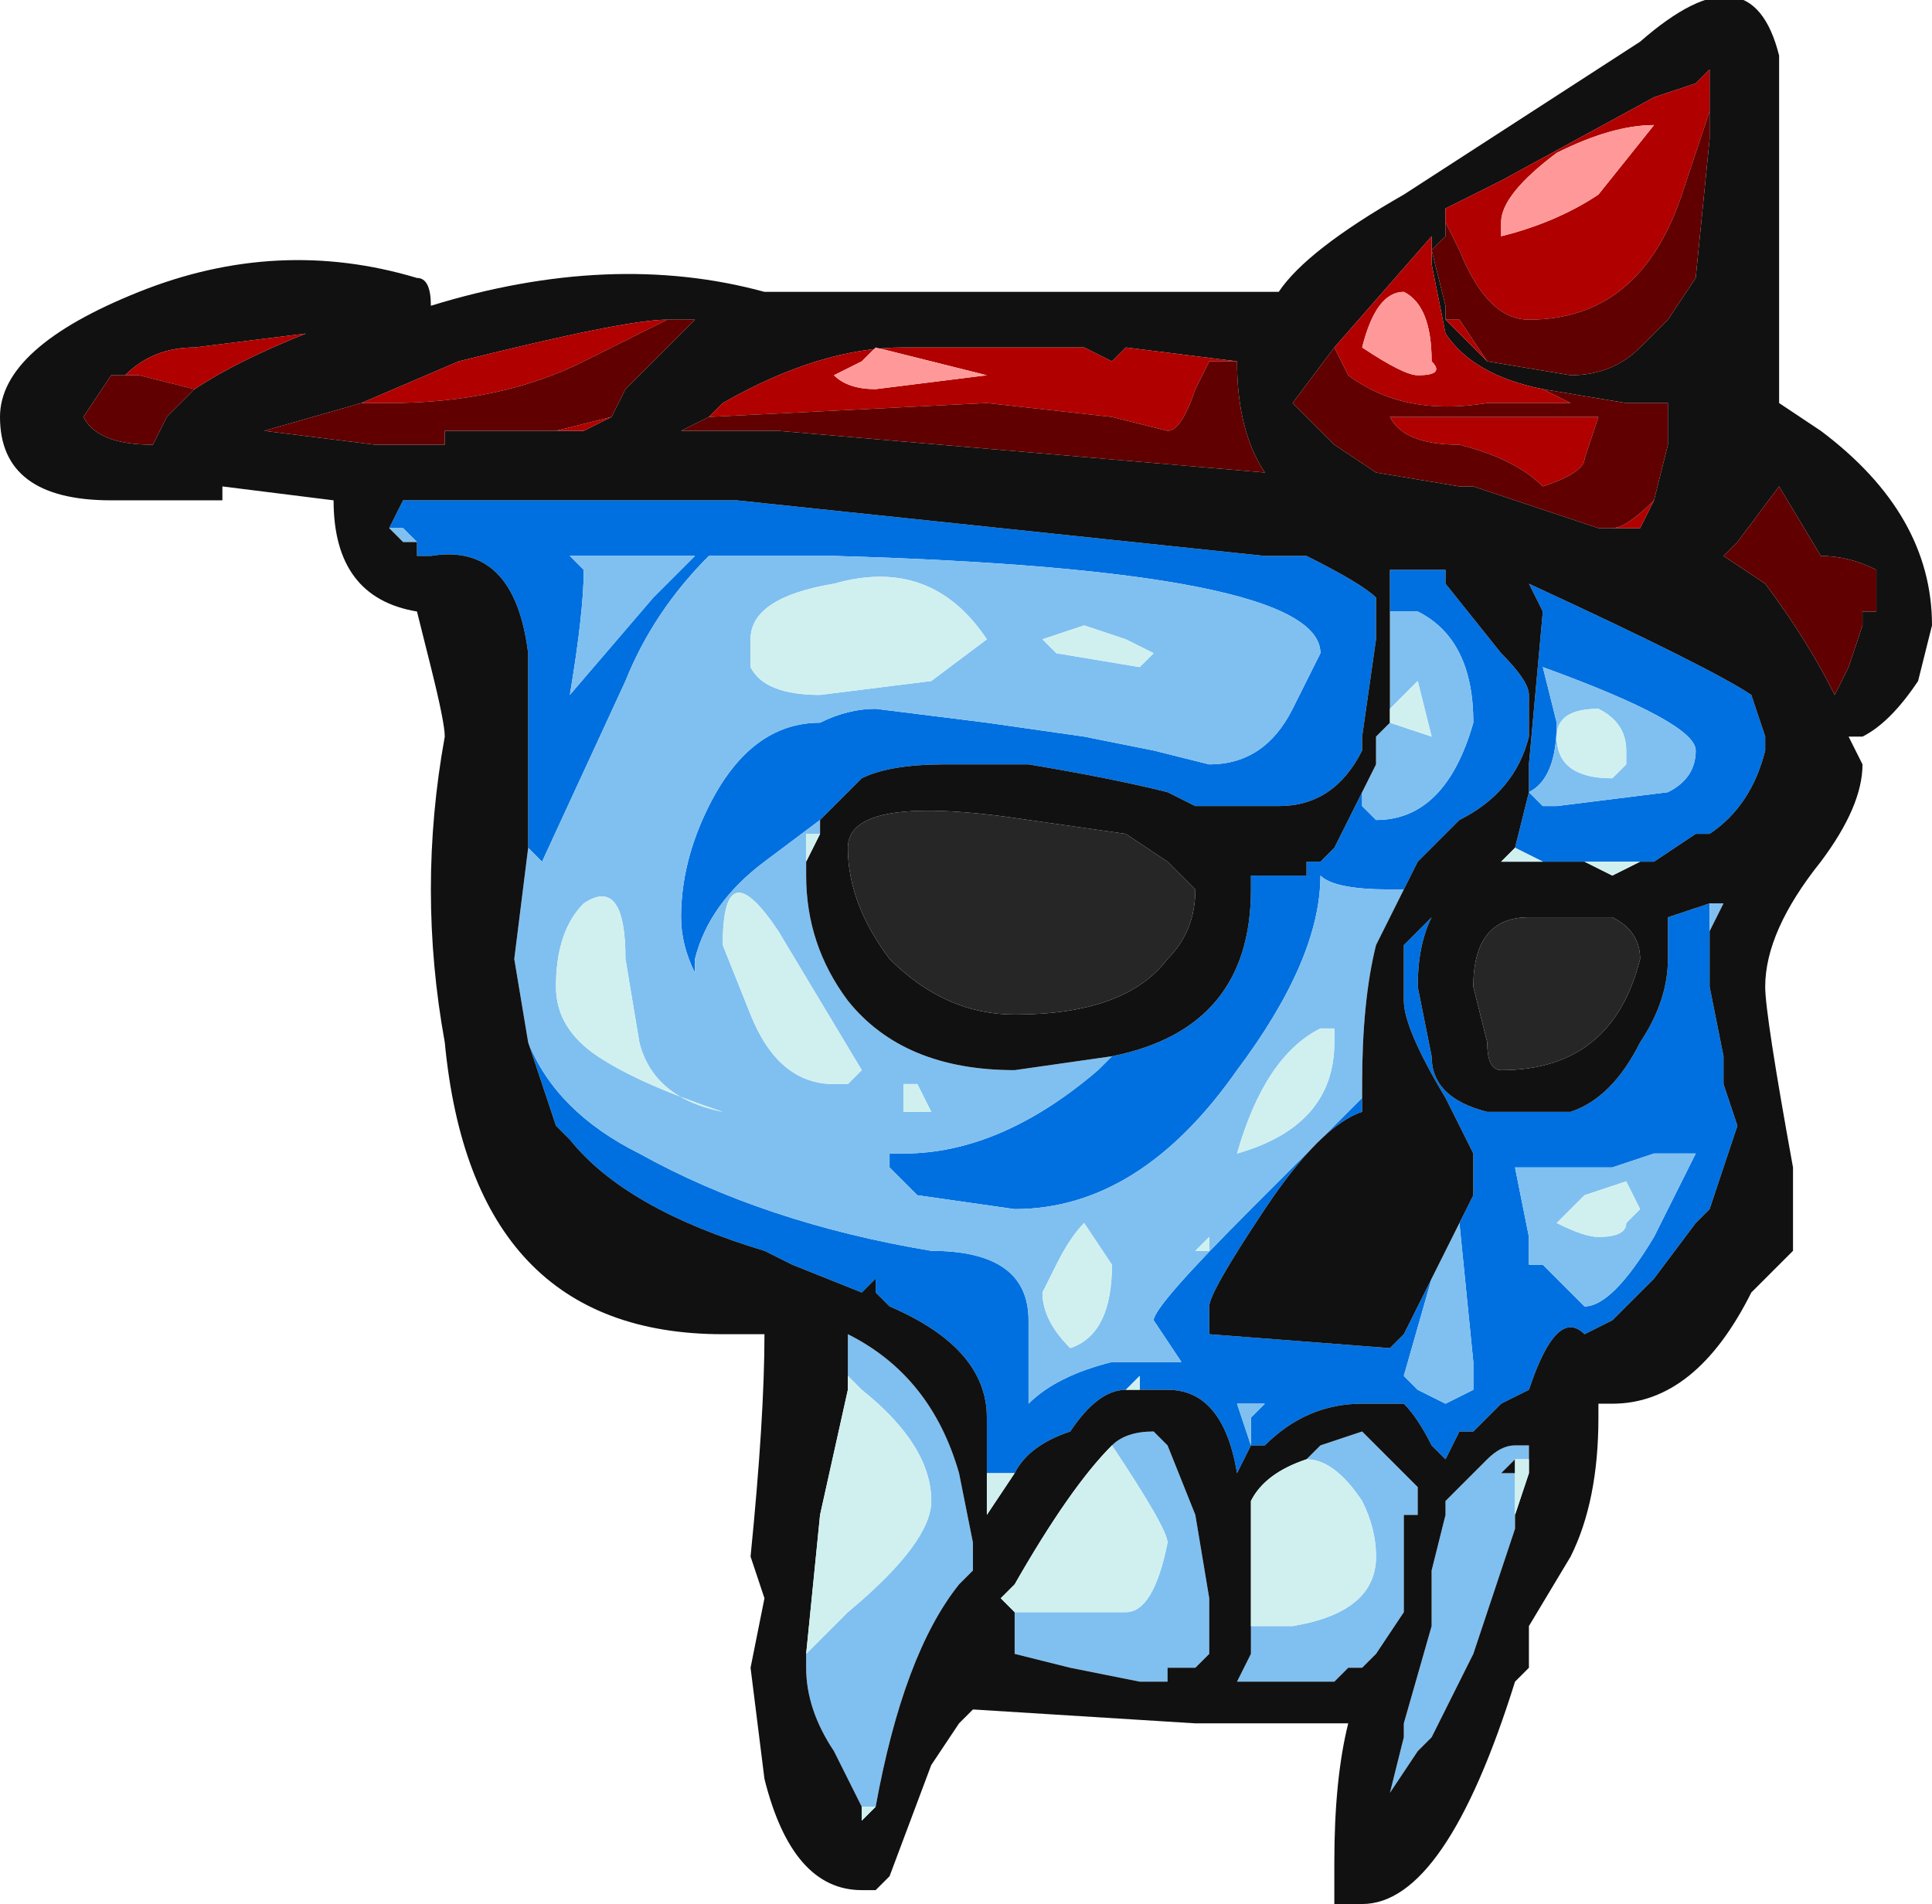 <?xml version="1.0" encoding="UTF-8" standalone="no"?>
<svg xmlns:ffdec="https://www.free-decompiler.com/flash" xmlns:xlink="http://www.w3.org/1999/xlink" ffdec:objectType="frame" height="47.95px" width="48.65px" xmlns="http://www.w3.org/2000/svg">
  <g transform="matrix(1.0, 0.0, 0.0, 1.0, 20.65, 15.4)">
    <use ffdec:characterId="2192" height="6.85" transform="matrix(7.0, 0.0, 0.0, 7.0, -20.65, -15.4)" width="6.95" xlink:href="#shape0"/>
  </g>
  <defs>
    <g id="shape0" transform="matrix(1.0, 0.0, 0.0, 1.0, 2.95, 2.2)">
      <path d="M-1.55 -0.3 L-1.5 -0.4 -0.3 -0.4 1.6 -0.2 1.75 -0.2 Q1.95 -0.1 2.0 -0.05 L2.0 0.1 1.95 0.45 1.95 0.5 Q1.85 0.7 1.65 0.7 L1.35 0.7 1.25 0.65 Q1.05 0.6 0.75 0.55 L0.45 0.55 Q0.25 0.55 0.15 0.6 L0.0 0.75 -0.2 0.9 Q-0.4 1.05 -0.45 1.25 L-0.45 1.3 Q-0.5 1.2 -0.5 1.1 -0.5 0.9 -0.4 0.7 -0.25 0.4 0.0 0.4 0.1 0.35 0.2 0.35 L0.6 0.4 0.95 0.45 1.2 0.5 1.4 0.55 Q1.6 0.55 1.7 0.35 L1.8 0.15 Q1.8 -0.15 0.05 -0.2 L-0.4 -0.2 Q-0.6 0.0 -0.7 0.25 L-1.0 0.9 -1.05 0.85 -1.05 0.15 Q-1.1 -0.25 -1.4 -0.2 L-1.45 -0.2 -1.45 -0.25 -1.5 -0.3 -1.55 -0.3 M1.05 1.6 Q1.55 1.5 1.55 1.0 L1.55 0.95 1.75 0.95 1.75 0.9 1.8 0.9 1.85 0.85 1.95 0.65 1.95 0.7 2.0 0.75 Q2.25 0.75 2.35 0.4 2.35 0.1 2.15 0.0 L2.05 0.0 2.05 -0.15 2.25 -0.15 2.25 -0.1 2.45 0.15 Q2.55 0.25 2.55 0.3 L2.55 0.45 Q2.5 0.65 2.3 0.75 L2.15 0.9 2.1 1.0 2.05 1.0 Q1.85 1.0 1.8 0.95 1.8 1.25 1.5 1.65 1.15 2.15 0.7 2.15 L0.35 2.1 0.25 2.0 0.25 1.95 0.3 1.95 Q0.65 1.95 1.0 1.65 L1.05 1.6 M1.95 1.75 L1.95 1.8 Q1.8 1.85 1.6 2.15 1.4 2.45 1.4 2.5 L1.4 2.6 2.05 2.65 2.1 2.6 2.2 2.4 2.1 2.75 2.15 2.8 2.25 2.85 2.35 2.8 2.35 2.7 2.3 2.2 2.35 2.1 2.35 1.95 2.25 1.75 Q2.1 1.5 2.1 1.4 L2.1 1.2 2.2 1.1 Q2.15 1.2 2.15 1.35 L2.2 1.6 Q2.2 1.75 2.4 1.8 L2.7 1.8 Q2.85 1.75 2.95 1.55 3.05 1.4 3.05 1.25 L3.05 1.1 3.2 1.05 3.2 1.15 3.2 1.35 3.25 1.6 3.25 1.7 3.3 1.85 Q3.25 2.0 3.2 2.15 L3.15 2.2 3.0 2.4 2.85 2.55 2.75 2.6 Q2.7 2.55 2.65 2.6 2.6 2.65 2.55 2.8 L2.45 2.85 2.35 2.95 2.3 2.95 2.25 3.05 2.2 3.0 Q2.15 2.9 2.1 2.85 L1.95 2.85 Q1.75 2.85 1.6 3.0 L1.55 3.0 1.5 3.1 Q1.45 2.8 1.25 2.8 L1.15 2.8 1.15 2.75 1.1 2.8 Q1.0 2.8 0.9 2.95 0.75 3.0 0.7 3.1 L0.6 3.1 0.6 2.9 Q0.6 2.65 0.25 2.5 L0.2 2.45 0.2 2.4 0.15 2.45 -0.1 2.35 -0.2 2.3 Q-0.7 2.15 -0.9 1.9 L-0.95 1.85 -1.05 1.55 Q-0.95 1.8 -0.65 1.95 -0.2 2.2 0.4 2.3 0.75 2.3 0.75 2.55 L0.75 2.85 Q0.85 2.75 1.05 2.7 L1.3 2.7 1.2 2.55 Q1.2 2.5 1.55 2.15 L1.95 1.75 M2.5 0.85 L2.55 0.65 2.55 0.55 2.6 0.0 2.55 -0.1 Q3.2 0.2 3.35 0.3 L3.4 0.45 3.4 0.5 Q3.35 0.7 3.2 0.8 L3.15 0.8 3.0 0.9 2.95 0.9 2.75 0.9 2.6 0.9 2.5 0.85 M3.15 0.5 Q3.15 0.4 2.6 0.2 L2.65 0.4 Q2.65 0.6 2.55 0.65 L2.6 0.7 2.65 0.7 3.05 0.65 Q3.15 0.6 3.15 0.5 M3.0 1.95 L2.85 2.0 2.5 2.0 2.55 2.25 2.55 2.35 2.6 2.35 2.75 2.5 Q2.85 2.5 3.0 2.25 L3.15 1.95 3.0 1.95 M1.5 2.85 L1.55 3.0 1.55 2.9 1.6 2.85 1.5 2.85 M-0.85 -0.15 Q-0.85 0.0 -0.9 0.3 L-0.6 -0.05 -0.45 -0.2 -0.9 -0.2 -0.85 -0.15" fill="#0070e0" fill-rule="evenodd" stroke="none"/>
      <path d="M-1.55 -0.3 L-1.5 -0.3 -1.45 -0.25 -1.5 -0.25 -1.55 -0.3 M-1.05 0.85 L-1.0 0.9 -0.7 0.25 Q-0.6 0.0 -0.4 -0.2 L0.05 -0.2 Q1.8 -0.15 1.8 0.15 L1.7 0.35 Q1.6 0.55 1.4 0.55 L1.2 0.5 0.95 0.45 0.6 0.4 0.2 0.35 Q0.1 0.35 0.0 0.4 -0.25 0.4 -0.4 0.7 -0.5 0.9 -0.5 1.1 -0.5 1.2 -0.45 1.3 L-0.45 1.25 Q-0.4 1.05 -0.2 0.9 L0.0 0.75 0.0 0.8 -0.05 0.8 -0.05 0.9 -0.05 0.95 Q-0.05 1.2 0.1 1.4 0.3 1.65 0.7 1.65 L1.05 1.6 1.0 1.65 Q0.65 1.95 0.3 1.95 L0.25 1.95 0.25 2.0 0.35 2.1 0.7 2.15 Q1.15 2.15 1.5 1.65 1.8 1.25 1.8 0.95 1.85 1.0 2.05 1.0 L2.1 1.0 2.0 1.2 Q1.95 1.4 1.95 1.7 L1.95 1.75 1.55 2.15 Q1.2 2.5 1.2 2.55 L1.3 2.7 1.05 2.7 Q0.85 2.75 0.75 2.85 L0.75 2.55 Q0.75 2.3 0.4 2.3 -0.2 2.2 -0.65 1.95 -0.95 1.8 -1.05 1.55 L-1.1 1.25 -1.05 0.85 M1.95 0.65 L2.0 0.55 2.0 0.45 2.05 0.4 2.2 0.45 2.15 0.25 2.05 0.35 2.05 0.0 2.15 0.0 Q2.35 0.1 2.35 0.4 2.25 0.75 2.0 0.75 L1.95 0.7 1.95 0.65 M2.2 2.4 L2.3 2.2 2.35 2.7 2.35 2.8 2.25 2.85 2.15 2.8 2.1 2.75 2.2 2.4 M3.2 1.05 L3.25 1.05 3.2 1.15 3.2 1.05 M2.9 0.55 L2.9 0.5 Q2.9 0.4 2.8 0.35 2.65 0.35 2.65 0.45 2.65 0.6 2.85 0.6 L2.9 0.55 M3.15 0.5 Q3.15 0.6 3.05 0.65 L2.65 0.7 2.6 0.7 2.55 0.65 Q2.65 0.6 2.65 0.4 L2.6 0.2 Q3.15 0.4 3.15 0.5 M2.95 2.15 L2.9 2.05 2.75 2.1 2.65 2.2 Q2.75 2.25 2.8 2.25 2.9 2.25 2.9 2.2 L2.95 2.15 M3.0 1.95 L3.15 1.95 3.0 2.25 Q2.85 2.5 2.75 2.5 L2.6 2.35 2.55 2.35 2.55 2.25 2.5 2.0 2.85 2.0 3.0 1.95 M1.85 1.55 L1.85 1.5 1.8 1.5 Q1.6 1.6 1.5 1.95 1.85 1.85 1.85 1.55 M1.2 0.15 L1.1 0.1 0.95 0.05 0.8 0.1 0.85 0.15 1.15 0.2 1.2 0.15 M1.05 2.35 L0.95 2.2 Q0.9 2.25 0.85 2.35 L0.8 2.45 Q0.8 2.55 0.9 2.65 1.05 2.6 1.05 2.35 M0.05 1.7 L0.1 1.7 0.15 1.65 -0.15 1.15 Q-0.35 0.85 -0.35 1.2 L-0.25 1.45 Q-0.15 1.7 0.05 1.7 M0.35 1.7 L0.3 1.7 0.3 1.8 0.4 1.8 0.35 1.7 M0.4 0.25 L0.6 0.1 Q0.4 -0.2 0.05 -0.1 -0.25 -0.05 -0.25 0.1 L-0.25 0.2 Q-0.2 0.3 0.0 0.3 L0.4 0.25 M1.4 2.25 L1.35 2.3 1.4 2.3 1.4 2.25 M-0.05 3.75 L0.1 3.6 Q0.4 3.35 0.4 3.2 0.4 3.0 0.15 2.8 L0.1 2.75 0.1 2.6 Q0.4 2.75 0.5 3.1 L0.55 3.35 0.55 3.45 0.5 3.5 Q0.3 3.75 0.2 4.3 L0.15 4.3 0.05 4.1 Q-0.05 3.95 -0.05 3.8 L-0.05 3.75 M1.05 3.0 Q1.1 2.95 1.2 2.95 L1.25 3.0 1.35 3.25 1.4 3.55 1.4 3.75 1.35 3.8 1.25 3.8 1.25 3.85 1.15 3.85 0.9 3.8 0.7 3.75 0.7 3.6 1.1 3.6 Q1.2 3.6 1.25 3.35 1.25 3.3 1.05 3.0 M1.75 3.05 L1.8 3.0 1.95 2.95 2.15 3.15 2.15 3.25 2.1 3.25 2.1 3.6 2.0 3.75 1.95 3.8 1.9 3.8 1.85 3.85 1.5 3.85 1.55 3.75 1.55 3.65 1.7 3.65 Q2.0 3.6 2.0 3.4 2.0 3.3 1.95 3.2 1.85 3.05 1.75 3.05 M1.5 2.85 L1.6 2.85 1.55 2.9 1.55 3.0 1.5 2.85 M2.5 3.25 L2.5 3.3 2.35 3.75 2.2 4.05 2.15 4.1 2.05 4.25 2.1 4.05 2.1 4.0 2.2 3.65 2.2 3.45 2.25 3.25 2.25 3.2 2.4 3.05 Q2.45 3.0 2.5 3.0 L2.55 3.0 2.55 3.05 2.5 3.05 2.5 3.25 M2.5 3.0 L2.5 3.05 2.45 3.1 2.5 3.1 2.5 3.0 M-0.85 -0.15 L-0.9 -0.2 -0.45 -0.2 -0.6 -0.05 -0.9 0.3 Q-0.85 0.0 -0.85 -0.15 M-0.85 1.05 Q-0.95 1.15 -0.95 1.35 -0.95 1.5 -0.8 1.6 -0.65 1.7 -0.35 1.8 -0.6 1.75 -0.65 1.55 L-0.7 1.25 Q-0.7 0.95 -0.85 1.05" fill="#80c0f0" fill-rule="evenodd" stroke="none"/>
      <path d="M1.5 -0.9 L1.1 -0.95 1.05 -0.9 0.95 -0.95 0.3 -0.95 Q0.0 -0.95 -0.35 -0.75 L-0.4 -0.7 -0.5 -0.65 -0.15 -0.65 1.6 -0.5 Q1.5 -0.65 1.5 -0.9 M-0.5 -0.65 L-0.5 -0.65 M0.45 -1.15 L1.65 -1.15 Q1.75 -1.3 2.1 -1.5 L2.95 -2.05 Q3.35 -2.4 3.45 -2.0 L3.45 -0.75 3.6 -0.65 Q4.0 -0.35 4.0 0.05 L3.95 0.25 Q3.85 0.4 3.75 0.45 L3.7 0.45 3.75 0.55 Q3.75 0.7 3.6 0.9 3.4 1.15 3.4 1.35 3.4 1.45 3.5 2.0 L3.5 2.3 3.35 2.45 Q3.15 2.85 2.85 2.85 L2.8 2.85 2.8 2.9 Q2.8 3.2 2.7 3.4 L2.55 3.65 2.55 3.8 2.5 3.85 Q2.25 4.65 1.95 4.65 L1.85 4.65 1.85 4.5 Q1.85 4.2 1.9 4.0 L1.35 4.0 0.55 3.95 0.5 4.0 0.4 4.15 0.25 4.55 0.2 4.6 0.15 4.6 Q-0.1 4.6 -0.2 4.2 L-0.25 3.8 -0.2 3.55 -0.25 3.4 Q-0.2 2.9 -0.2 2.6 L-0.35 2.6 Q-1.25 2.6 -1.35 1.55 -1.45 1.0 -1.35 0.45 -1.35 0.4 -1.4 0.2 L-1.45 0.0 Q-1.75 -0.05 -1.75 -0.4 L-2.15 -0.45 -2.15 -0.4 -2.55 -0.4 Q-2.95 -0.4 -2.95 -0.7 -2.95 -0.95 -2.45 -1.15 -1.95 -1.35 -1.45 -1.2 -1.4 -1.2 -1.4 -1.1 -0.75 -1.3 -0.2 -1.15 L0.45 -1.15 M2.25 -1.4 L2.25 -1.35 2.2 -1.3 2.25 -1.1 2.25 -1.05 Q2.3 -1.0 2.4 -0.9 L2.7 -0.85 Q2.85 -0.85 2.95 -0.95 L3.05 -1.05 3.15 -1.2 3.2 -1.7 3.2 -1.8 3.2 -1.95 3.15 -1.9 3.0 -1.85 2.45 -1.55 2.25 -1.45 2.25 -1.4 M2.6 -0.8 Q2.35 -0.85 2.25 -1.0 L2.2 -1.25 2.2 -1.35 1.85 -0.95 1.7 -0.75 Q1.75 -0.7 1.85 -0.6 L2.0 -0.5 2.3 -0.45 2.35 -0.45 2.8 -0.3 2.85 -0.3 2.95 -0.3 3.0 -0.4 3.05 -0.6 3.05 -0.75 2.9 -0.75 2.6 -0.8 M3.05 -0.75 L3.05 -0.75 M0.0 0.75 L0.15 0.6 Q0.25 0.55 0.45 0.55 L0.75 0.55 Q1.05 0.6 1.25 0.65 L1.35 0.7 1.65 0.7 Q1.85 0.7 1.95 0.5 L1.95 0.45 2.0 0.1 2.0 -0.05 Q1.95 -0.1 1.75 -0.2 L1.6 -0.2 -0.3 -0.4 -1.5 -0.4 -1.55 -0.3 -1.5 -0.25 -1.45 -0.25 -1.45 -0.2 -1.4 -0.2 Q-1.1 -0.25 -1.05 0.15 L-1.05 0.85 -1.1 1.25 -1.05 1.55 -0.95 1.85 -0.9 1.9 Q-0.7 2.15 -0.2 2.3 L-0.1 2.35 0.15 2.45 0.2 2.4 0.2 2.45 0.25 2.5 Q0.6 2.65 0.6 2.9 L0.6 3.1 0.6 3.25 0.7 3.1 Q0.75 3.0 0.9 2.95 1.0 2.8 1.1 2.8 L1.15 2.8 1.25 2.8 Q1.45 2.8 1.5 3.1 L1.55 3.0 1.6 3.0 Q1.75 2.85 1.95 2.85 L2.1 2.85 Q2.15 2.9 2.2 3.0 L2.25 3.05 2.3 2.95 2.35 2.95 2.45 2.85 2.55 2.8 Q2.6 2.65 2.65 2.6 2.7 2.55 2.75 2.6 L2.85 2.55 3.0 2.4 3.15 2.2 3.2 2.15 Q3.25 2.0 3.3 1.85 L3.25 1.7 3.25 1.6 3.2 1.35 3.2 1.15 3.25 1.05 3.2 1.05 3.05 1.1 3.05 1.25 Q3.05 1.4 2.95 1.55 2.85 1.75 2.7 1.8 L2.4 1.8 Q2.2 1.75 2.2 1.6 L2.15 1.35 Q2.15 1.2 2.2 1.1 L2.1 1.2 2.1 1.4 Q2.1 1.5 2.25 1.75 L2.35 1.95 2.35 2.1 2.3 2.2 2.2 2.4 2.1 2.6 2.05 2.65 1.4 2.6 1.4 2.5 Q1.4 2.45 1.6 2.15 1.8 1.85 1.95 1.8 L1.95 1.75 1.95 1.7 Q1.95 1.4 2.0 1.2 L2.1 1.0 2.15 0.9 2.3 0.75 Q2.5 0.65 2.55 0.45 L2.55 0.3 Q2.55 0.25 2.45 0.15 L2.25 -0.1 2.25 -0.15 2.05 -0.15 2.05 0.0 2.05 0.35 2.05 0.4 2.0 0.45 2.0 0.55 1.95 0.65 1.85 0.85 1.8 0.9 1.75 0.9 1.75 0.95 1.55 0.95 1.55 1.0 Q1.55 1.5 1.05 1.6 L0.7 1.65 Q0.3 1.65 0.1 1.4 -0.05 1.2 -0.05 0.95 L-0.05 0.9 0.0 0.8 0.0 0.75 M2.95 0.9 L3.0 0.9 3.15 0.8 3.2 0.8 Q3.35 0.7 3.4 0.5 L3.4 0.45 3.35 0.3 Q3.2 0.2 2.55 -0.1 L2.6 0.0 2.55 0.55 2.55 0.65 2.5 0.85 2.45 0.9 2.6 0.9 2.75 0.9 2.85 0.95 2.95 0.9 M3.45 -0.45 L3.3 -0.25 3.25 -0.2 3.4 -0.1 Q3.55 0.1 3.65 0.3 L3.7 0.2 3.75 0.05 3.75 0.0 3.8 0.0 3.8 -0.15 Q3.7 -0.2 3.6 -0.2 L3.45 -0.45 M2.8 1.1 L2.55 1.1 Q2.35 1.1 2.35 1.35 L2.4 1.55 Q2.4 1.65 2.45 1.65 2.85 1.65 2.95 1.25 2.95 1.15 2.85 1.1 L2.8 1.1 M0.75 0.75 Q0.1 0.65 0.1 0.85 0.1 1.05 0.25 1.25 0.45 1.45 0.7 1.45 1.1 1.45 1.25 1.25 1.35 1.15 1.35 1.0 L1.25 0.9 1.1 0.8 0.75 0.75 M0.1 2.75 L0.1 2.8 0.0 3.25 -0.05 3.75 -0.05 3.8 Q-0.05 3.95 0.05 4.1 L0.15 4.3 0.15 4.35 0.2 4.3 Q0.3 3.75 0.5 3.5 L0.55 3.45 0.55 3.35 0.5 3.1 Q0.4 2.75 0.1 2.6 L0.1 2.75 M1.4 3.75 L1.4 3.55 1.35 3.25 1.25 3.0 1.2 2.95 Q1.1 2.95 1.05 3.0 0.9 3.15 0.7 3.5 L0.65 3.55 0.7 3.6 0.7 3.75 0.9 3.8 1.15 3.85 1.25 3.85 1.25 3.8 1.35 3.8 1.4 3.75 M1.55 3.65 L1.55 3.75 1.5 3.85 1.85 3.85 1.9 3.8 1.95 3.8 2.0 3.75 2.1 3.6 2.1 3.25 2.15 3.25 2.15 3.15 1.95 2.95 1.8 3.0 1.75 3.05 Q1.6 3.1 1.55 3.2 L1.55 3.65 M2.55 3.05 L2.55 3.0 2.5 3.0 Q2.45 3.0 2.4 3.05 L2.25 3.2 2.25 3.25 2.2 3.45 2.2 3.65 2.1 4.0 2.1 4.05 2.05 4.25 2.15 4.1 2.2 4.05 2.35 3.75 2.5 3.3 2.5 3.25 2.55 3.1 2.55 3.05 M2.5 3.0 L2.5 3.1 2.45 3.1 2.5 3.05 2.5 3.0 M-2.5 -0.85 L-2.55 -0.85 -2.65 -0.7 Q-2.6 -0.6 -2.4 -0.6 L-2.35 -0.7 -2.25 -0.8 Q-2.1 -0.9 -1.85 -1.0 L-2.25 -0.95 Q-2.4 -0.95 -2.5 -0.85 M-1.65 -0.75 L-2.0 -0.65 -1.6 -0.6 -1.35 -0.6 -1.35 -0.65 -0.95 -0.65 -0.85 -0.65 -0.75 -0.7 -0.7 -0.8 -0.45 -1.05 -0.55 -1.05 Q-0.7 -1.05 -1.3 -0.9 L-1.65 -0.75" fill="#111111" fill-rule="evenodd" stroke="none"/>
      <path d="M0.0 0.8 L-0.05 0.9 -0.05 0.8 0.0 0.8 M2.05 0.4 L2.05 0.35 2.15 0.25 2.2 0.45 2.05 0.4 M1.15 2.8 L1.1 2.8 1.15 2.75 1.15 2.8 M0.7 3.1 L0.6 3.25 0.6 3.1 0.7 3.1 M2.5 0.85 L2.6 0.9 2.45 0.9 2.5 0.85 M2.75 0.9 L2.95 0.9 2.85 0.95 2.75 0.9 M2.9 0.55 L2.85 0.6 Q2.65 0.6 2.65 0.45 2.65 0.35 2.8 0.35 2.9 0.4 2.9 0.5 L2.9 0.55 M2.95 2.15 L2.9 2.2 Q2.9 2.25 2.8 2.25 2.75 2.25 2.65 2.2 L2.75 2.1 2.9 2.05 2.95 2.15 M1.85 1.55 Q1.85 1.85 1.5 1.95 1.6 1.6 1.8 1.5 L1.85 1.5 1.85 1.55 M1.2 0.15 L1.15 0.2 0.85 0.15 0.8 0.1 0.95 0.05 1.1 0.1 1.2 0.15 M0.4 0.25 L0.0 0.3 Q-0.2 0.3 -0.25 0.2 L-0.25 0.1 Q-0.25 -0.05 0.05 -0.1 0.4 -0.2 0.6 0.1 L0.4 0.25 M0.35 1.7 L0.4 1.8 0.3 1.8 0.3 1.7 0.35 1.7 M0.05 1.7 Q-0.15 1.7 -0.25 1.45 L-0.35 1.2 Q-0.35 0.85 -0.15 1.15 L0.15 1.65 0.1 1.7 0.05 1.7 M1.05 2.35 Q1.05 2.6 0.9 2.65 0.8 2.55 0.8 2.45 L0.85 2.35 Q0.9 2.25 0.95 2.2 L1.05 2.35 M0.1 2.75 L0.15 2.8 Q0.4 3.0 0.4 3.2 0.4 3.35 0.1 3.6 L-0.05 3.75 0.0 3.25 0.1 2.8 0.1 2.75 M1.4 2.25 L1.4 2.3 1.35 2.3 1.4 2.25 M0.15 4.3 L0.2 4.3 0.15 4.35 0.15 4.3 M1.05 3.0 Q1.25 3.3 1.25 3.35 1.2 3.6 1.1 3.6 L0.7 3.6 0.65 3.55 0.7 3.5 Q0.9 3.15 1.05 3.0 M1.35 3.8 L1.4 3.75 1.35 3.8 M1.75 3.05 Q1.85 3.05 1.95 3.2 2.0 3.3 2.0 3.4 2.0 3.6 1.7 3.65 L1.55 3.65 1.55 3.2 Q1.6 3.1 1.75 3.05 M2.55 3.05 L2.55 3.1 2.5 3.25 2.5 3.05 2.55 3.05 M-0.85 1.05 Q-0.7 0.95 -0.7 1.25 L-0.65 1.55 Q-0.6 1.75 -0.35 1.8 -0.65 1.7 -0.8 1.6 -0.95 1.5 -0.95 1.35 -0.95 1.15 -0.85 1.05" fill="#d0f0f0" fill-rule="evenodd" stroke="none"/>
      <path d="M-0.4 -0.7 L-0.35 -0.75 Q0.0 -0.95 0.3 -0.95 L0.95 -0.95 1.05 -0.9 1.1 -0.95 1.5 -0.9 1.4 -0.9 1.35 -0.8 Q1.3 -0.65 1.25 -0.65 L1.05 -0.7 0.6 -0.75 -0.4 -0.7 M-0.5 -0.65 L-0.5 -0.65 M0.2 -0.95 L0.15 -0.9 0.05 -0.85 Q0.1 -0.8 0.2 -0.8 L0.6 -0.85 0.2 -0.95 M2.45 -1.35 Q2.65 -1.4 2.8 -1.5 L3.0 -1.75 Q2.85 -1.75 2.65 -1.65 2.45 -1.5 2.45 -1.4 L2.45 -1.35 M2.25 -1.4 L2.25 -1.45 2.45 -1.55 3.0 -1.85 3.15 -1.9 3.2 -1.95 3.2 -1.8 3.1 -1.5 Q2.95 -1.05 2.55 -1.05 2.4 -1.05 2.3 -1.3 L2.25 -1.4 M2.4 -0.9 Q2.3 -1.0 2.25 -1.05 L2.3 -1.05 2.4 -0.9 M1.85 -0.95 L2.2 -1.35 2.2 -1.25 2.25 -1.0 Q2.35 -0.85 2.6 -0.8 L2.7 -0.75 2.4 -0.75 Q2.1 -0.7 1.9 -0.85 L1.85 -0.95 M3.05 -0.75 L3.05 -0.75 M3.0 -0.4 L2.95 -0.3 2.85 -0.3 Q2.9 -0.3 3.0 -0.4 M2.1 -1.15 Q2.0 -1.15 1.95 -0.95 2.1 -0.85 2.15 -0.85 2.25 -0.85 2.2 -0.9 2.2 -1.1 2.1 -1.15 M2.05 -0.7 L2.8 -0.7 2.75 -0.55 Q2.75 -0.5 2.6 -0.45 2.5 -0.55 2.3 -0.6 2.1 -0.6 2.05 -0.7 M-2.25 -0.8 L-2.45 -0.85 -2.5 -0.85 Q-2.4 -0.95 -2.25 -0.95 L-1.85 -1.0 Q-2.1 -0.9 -2.25 -0.8 M-0.55 -1.05 L-0.85 -0.9 Q-1.15 -0.75 -1.55 -0.75 L-1.65 -0.75 -1.3 -0.9 Q-0.7 -1.05 -0.55 -1.05 M-0.95 -0.65 L-0.75 -0.7 -0.85 -0.65 -0.95 -0.65" fill="#b00000" fill-rule="evenodd" stroke="none"/>
      <path d="M-0.4 -0.7 L0.6 -0.75 1.05 -0.7 1.25 -0.65 Q1.3 -0.65 1.35 -0.8 L1.4 -0.9 1.5 -0.9 Q1.5 -0.65 1.6 -0.5 L-0.15 -0.65 -0.5 -0.65 -0.4 -0.7 M2.25 -1.05 L2.25 -1.1 2.2 -1.3 2.25 -1.35 2.25 -1.4 2.3 -1.3 Q2.4 -1.05 2.55 -1.05 2.95 -1.05 3.1 -1.5 L3.2 -1.8 3.2 -1.7 3.15 -1.2 3.05 -1.05 2.95 -0.95 Q2.85 -0.85 2.7 -0.85 L2.4 -0.9 2.3 -1.05 2.25 -1.05 M1.85 -0.95 L1.9 -0.85 Q2.1 -0.7 2.4 -0.75 L2.7 -0.75 2.6 -0.8 2.9 -0.75 3.05 -0.75 3.05 -0.6 3.0 -0.4 Q2.9 -0.3 2.85 -0.3 L2.8 -0.3 2.35 -0.45 2.3 -0.45 2.0 -0.5 1.85 -0.6 Q1.75 -0.7 1.7 -0.75 L1.85 -0.95 M2.05 -0.7 Q2.1 -0.6 2.3 -0.6 2.5 -0.55 2.6 -0.45 2.75 -0.5 2.75 -0.55 L2.8 -0.7 2.05 -0.7 M3.45 -0.45 L3.6 -0.2 Q3.7 -0.2 3.8 -0.15 L3.8 0.0 3.75 0.0 3.75 0.05 3.7 0.2 3.65 0.3 Q3.55 0.1 3.4 -0.1 L3.25 -0.2 3.3 -0.25 3.45 -0.45 M-2.25 -0.8 L-2.35 -0.7 -2.4 -0.6 Q-2.6 -0.6 -2.65 -0.7 L-2.55 -0.85 -2.5 -0.85 -2.45 -0.85 -2.25 -0.8 M-1.65 -0.75 L-1.55 -0.75 Q-1.15 -0.75 -0.85 -0.9 L-0.55 -1.05 -0.45 -1.05 -0.7 -0.8 -0.75 -0.7 -0.95 -0.65 -1.35 -0.65 -1.35 -0.6 -1.6 -0.6 -2.0 -0.65 -1.65 -0.75" fill="#600000" fill-rule="evenodd" stroke="none"/>
      <path d="M0.2 -0.95 L0.6 -0.85 0.2 -0.8 Q0.1 -0.8 0.05 -0.85 L0.15 -0.9 0.2 -0.95 M2.45 -1.35 L2.45 -1.4 Q2.45 -1.5 2.65 -1.65 2.85 -1.75 3.0 -1.75 L2.8 -1.5 Q2.65 -1.4 2.45 -1.35 M2.1 -1.15 Q2.2 -1.1 2.2 -0.9 2.25 -0.85 2.15 -0.85 2.1 -0.85 1.95 -0.95 2.0 -1.15 2.1 -1.15" fill="#ff9999" fill-rule="evenodd" stroke="none"/>
      <path d="M2.8 1.1 L2.85 1.1 Q2.95 1.15 2.95 1.25 2.85 1.65 2.45 1.65 2.4 1.65 2.4 1.55 L2.35 1.35 Q2.35 1.1 2.55 1.1 L2.8 1.1 M0.75 0.75 L1.1 0.8 1.25 0.9 1.35 1.0 Q1.35 1.15 1.25 1.25 1.1 1.45 0.7 1.45 0.45 1.45 0.25 1.25 0.1 1.05 0.1 0.85 0.1 0.65 0.75 0.75" fill="#262626" fill-rule="evenodd" stroke="none"/>
    </g>
  </defs>
</svg>
